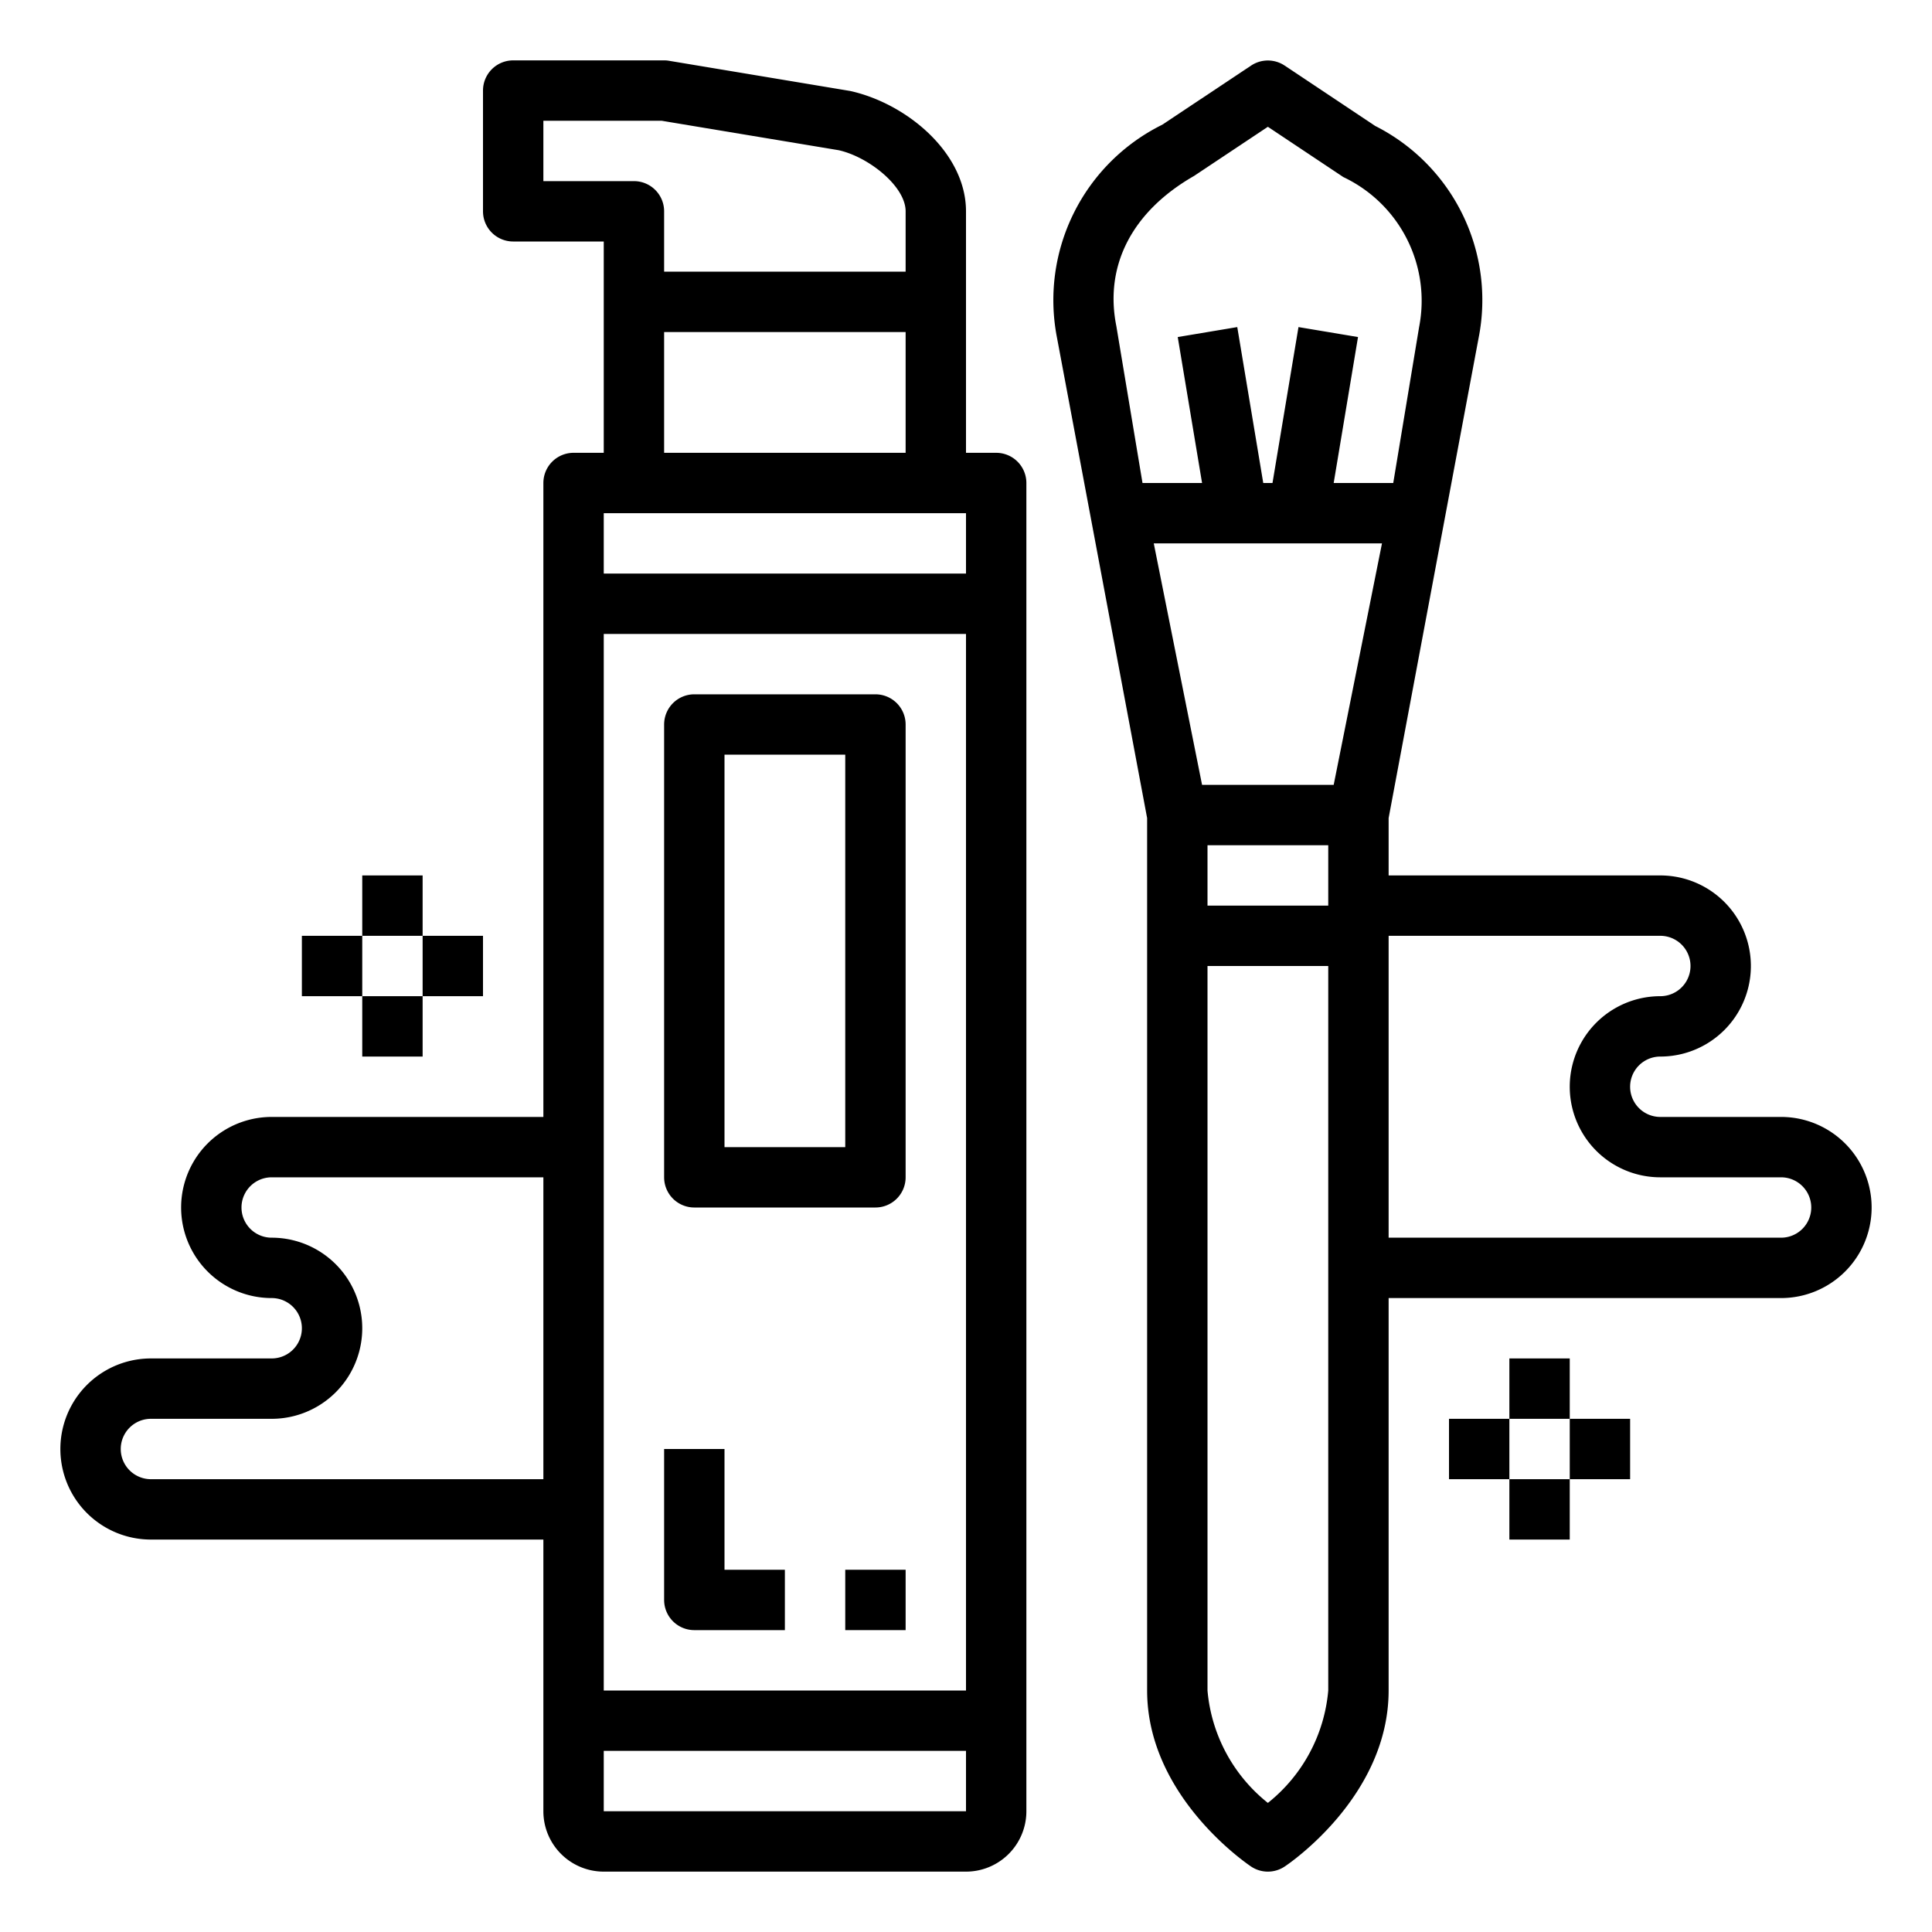 <svg height="512" viewBox="0 0 64 64" width="512" xmlns="http://www.w3.org/2000/svg"><g id="outline"><path d="m59 37h-4a1 1 0 0 1 0-2 3 3 0 0 0 0-6h-9v-1.9l2.98-15.9a6.46 6.46 0 0 0 -3.425-7.028l-3-2a1 1 0 0 0 -1.11 0l-2.945 1.96a6.483 6.483 0 0 0 -3.49 7.033l2.99 15.935v28.9c0 3.495 3.305 5.738 3.445 5.832a1 1 0 0 0 1.11 0c.145-.094 3.445-2.332 3.445-5.832v-13h13a3 3 0 0 0 0-6zm-15 5v14a5.354 5.354 0 0 1 -2 3.724 5.352 5.352 0 0 1 -2-3.724v-24h4zm0-12h-4v-2h4zm.18-4h-4.36l-1.6-8h7.56zm0-10 .806-4.835-1.972-.33-.861 5.165h-.306l-.861-5.165-1.972.33.806 4.835h-1.973l-.867-5.2c-.4-2 .519-3.794 2.575-4.972l2.445-1.628 2.5 1.666a4.533 4.533 0 0 1 2.51 4.967l-.857 5.167zm14.82 25h-13v-10h9a1 1 0 0 1 0 2 3 3 0 0 0 0 6h4a1 1 0 0 1 0 2z"/><path d="m29 23h-6a1 1 0 0 0 -1 1v15a1 1 0 0 0 1 1h6a1 1 0 0 0 1-1v-15a1 1 0 0 0 -1-1zm-1 15h-4v-13h4z"/><path d="m28 52h2v2h-2z"/><path d="m24 48h-2v5a1 1 0 0 0 1 1h3v-2h-2z"/><path d="m5 51h13v9a2 2 0 0 0 2 2h12a2 2 0 0 0 2-2v-44a1 1 0 0 0 -1-1h-1v-8c0-1.937-1.964-3.572-3.835-3.986l-6-1a.919.919 0 0 0 -.165-.014h-5a1 1 0 0 0 -1 1v4a1 1 0 0 0 1 1h3v7h-1a1 1 0 0 0 -1 1v21h-9a3 3 0 0 0 0 6 1 1 0 0 1 0 2h-4a3 3 0 0 0 0 6zm13-45v-2h3.917l5.866.976c.998.224 2.217 1.199 2.217 2.024v2h-8v-2a1 1 0 0 0 -1-1zm12 5v4h-8v-4zm-10 6h12v2h-12zm0 4h12v35h-12zm0 37h12v2h-12zm-15-11h4a3 3 0 0 0 0-6 1 1 0 0 1 0-2h9v10h-13a1 1 0 0 1 0-2z"/><path d="m12 29h2v2h-2z"/><path d="m12 33h2v2h-2z"/><path d="m10 31h2v2h-2z"/><path d="m14 31h2v2h-2z"/><path d="m50 45h2v2h-2z"/><path d="m50 49h2v2h-2z"/><path d="m48 47h2v2h-2z"/><path d="m52 47h2v2h-2z"/></g></svg>